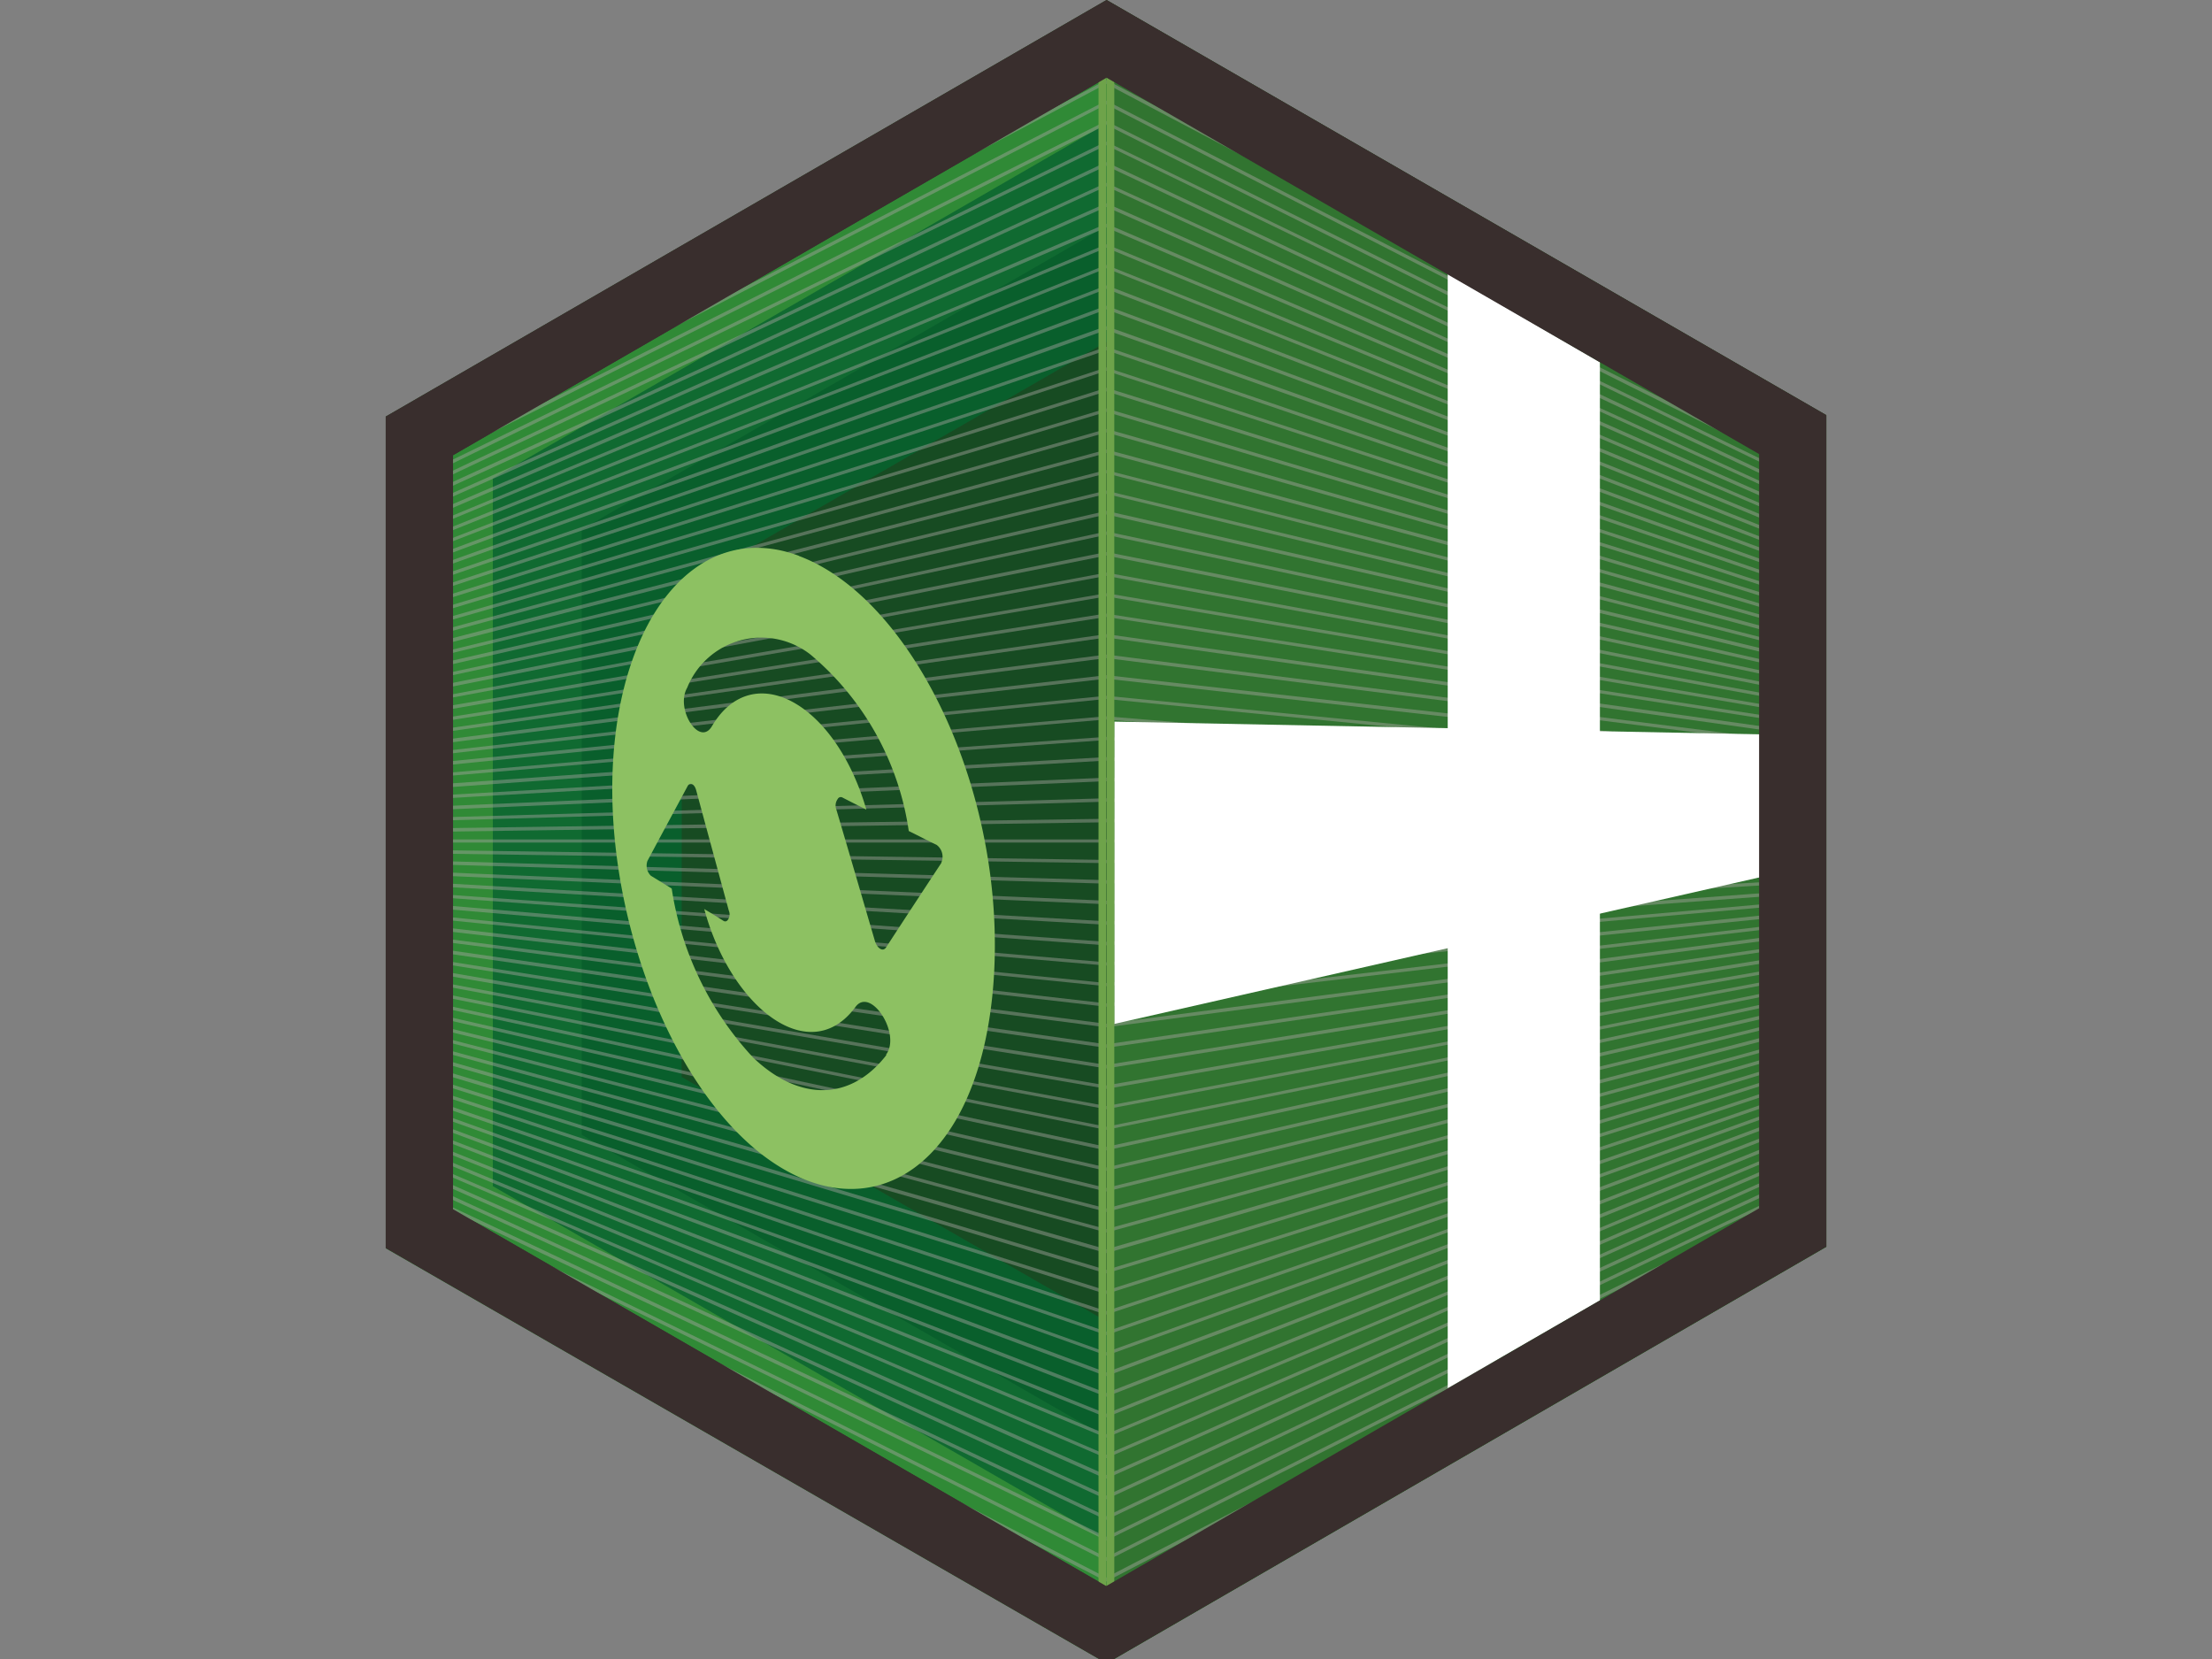 <svg xmlns="http://www.w3.org/2000/svg" xmlns:xlink="http://www.w3.org/1999/xlink" width="60" height="45" viewBox="0 0 60 45">
  <rect x="0" y="0" width="60" height="45" fill="#808080" stroke="none"/>
  <defs>
    <clipPath id="clip-path">
      <rect id="mask" width="60" height="45" fill="#c78d8d" opacity="0.75"/>
    </clipPath>
    <clipPath id="clip-path-2">
      <rect id="사각형_15733" data-name="사각형 15733" width="39.075" height="45.121" fill="none"/>
    </clipPath>
    <clipPath id="clip-path-4">
      <rect id="사각형_15728" data-name="사각형 15728" width="38.858" height="44.064" fill="none"/>
    </clipPath>
  </defs>
  <g id="ico_uem" clip-path="url(#clip-path)">
    <g id="그룹_1023" data-name="그룹 1023" transform="translate(10.463)">
      <g id="그룹_1019" data-name="그룹 1019" clip-path="url(#clip-path-2)">
        <path id="패스_762" data-name="패스 762" d="M19.551,0,0,11.3V33.861l19.552,11.26,19.523-11.3V11.262Z" transform="translate(0 0)" fill="#308a36"/>
        <path id="패스_763" data-name="패스 763" d="M9.507,0V45.121l19.523-11.3V11.262Z" transform="translate(10.044 0)" fill="#317430"/>
        <path id="패스_764" data-name="패스 764" d="M1.826,32.8V12.348L19.552,2.108l17.7,10.211V32.773L19.543,43.021ZM19.552,0,0,11.3V33.853L19.552,45.115l19.523-11.3V11.262Z" fill="#392e2d"/>
        <path id="패스_765" data-name="패스 765" d="M34.671,30.422,18.052,40.039,1.413,30.451v-19.2L18.052,1.63l16.619,9.588Z" transform="translate(1.492 1.723)" fill="#106a31"/>
        <path id="패스_766" data-name="패스 766" d="M31.029,27.6,16.814,35.83l-14.229-8.2V11.209L16.814,2.982l14.215,8.2Z" transform="translate(2.731 3.151)" fill="#095f2c"/>
        <path id="패스_767" data-name="패스 767" d="M26.911,24.418,15.419,31.073,3.9,24.447l.008-13.281L15.419,4.51l11.492,6.634Z" transform="translate(4.125 4.765)" fill="#174b22"/>
        <path id="패스_768" data-name="패스 768" d="M9.525,42.629l19.009-9.855L27.9,10.9,9.525.975Z" transform="translate(10.063 1.03)" fill="#317430"/>
        <g id="그룹_1016" data-name="그룹 1016" transform="translate(0 0)">
          <g id="그룹_1015" data-name="그룹 1015" clip-path="url(#clip-path-2)">
            <g id="그룹_1014" data-name="그룹 1014" transform="translate(0.101 0.5)" opacity="0.43" style="mix-blend-mode: multiply;isolation: isolate">
              <g id="그룹_1013" data-name="그룹 1013">
                <g id="그룹_1012" data-name="그룹 1012" clip-path="url(#clip-path-4)">
                  <path id="패스_769" data-name="패스 769" d="M.093,11.453l-.043-.08L19.492.243l.023.014L38.906,11.324l-.043.078L19.492.346Z" transform="translate(-0.049 -0.244)" fill="#aca6a5"/>
                  <path id="패스_770" data-name="패스 770" d="M.093,11.441l-.043-.08L19.492.514l.023.014L38.906,11.318l-.043.08L19.492.615Z" transform="translate(-0.049 0.043)" fill="#aca6a5"/>
                  <path id="패스_771" data-name="패스 771" d="M.093,11.438l-.043-.08L19.492.785l.023.008L38.906,11.308l-.043.078L19.492.888Z" transform="translate(-0.049 0.329)" fill="#aca6a5"/>
                  <path id="패스_772" data-name="패스 772" d="M.093,11.426l-.043-.08L19.492,1.057l.023.006L38.906,11.3l-.043.08L19.492,1.157Z" transform="translate(-0.049 0.616)" fill="#aca6a5"/>
                  <path id="패스_773" data-name="패스 773" d="M.093,11.422l-.043-.08L19.492,1.328l.014.006,19.4,9.958-.043.078L19.492,1.429Z" transform="translate(-0.049 0.903)" fill="#aca6a5"/>
                  <path id="패스_774" data-name="패스 774" d="M.093,11.415l-.043-.08,19.443-9.74.014.014,19.4,9.676-.043.086L19.492,1.7Z" transform="translate(-0.049 1.185)" fill="#aca6a5"/>
                  <path id="패스_775" data-name="패스 775" d="M.093,11.411l-.043-.08L19.492,1.866l.014.014,19.4,9.4-.035.078L19.492,1.967Z" transform="translate(-0.049 1.472)" fill="#aca6a5"/>
                  <path id="패스_776" data-name="패스 776" d="M.093,11.4l-.043-.08L19.492,2.137l.014.008,19.4,9.125-.035.086L19.492,2.24Z" transform="translate(-0.049 1.758)" fill="#aca6a5"/>
                  <path id="패스_777" data-name="패스 777" d="M.093,11.4l-.043-.086,19.443-8.9.014.008,19.4,8.849-.035.078L19.492,2.511Z" transform="translate(-0.049 2.044)" fill="#aca6a5"/>
                  <path id="패스_778" data-name="패스 778" d="M.086,11.383.049,11.3,19.494,2.68l.014.006,19.4,8.568-.037.086L19.494,2.781Z" transform="translate(-0.05 2.332)" fill="#aca6a5"/>
                  <path id="패스_779" data-name="패스 779" d="M.086,11.38l-.037-.086L19.494,2.95l.014.008,19.4,8.292-.037.078L19.494,3.053Z" transform="translate(-0.05 2.617)" fill="#aca6a5"/>
                  <path id="패스_780" data-name="패스 780" d="M.082,11.368l-.029-.08L19.49,3.222l.014.006,19.4,8.01-.037.086L19.49,3.317Z" transform="translate(-0.045 2.904)" fill="#aca6a5"/>
                  <path id="패스_781" data-name="패스 781" d="M.082,11.364l-.029-.086L19.49,3.494,19.5,3.5l19.4,7.726-.037.086L19.49,3.586Z" transform="translate(-0.045 3.191)" fill="#aca6a5"/>
                  <path id="패스_782" data-name="패스 782" d="M.082,11.353l-.029-.08L19.49,3.764H19.5L38.9,11.223l-.029.086L19.49,3.859Z" transform="translate(-0.045 3.477)" fill="#aca6a5"/>
                  <path id="패스_783" data-name="패스 783" d="M.082,11.353l-.029-.086L19.49,4.032l.014.008L38.9,11.215l-.029.086L19.49,4.132Z" transform="translate(-0.045 3.759)" fill="#aca6a5"/>
                  <path id="패스_784" data-name="패스 784" d="M.082,11.342l-.029-.086L19.49,4.3l.014.008,19.391,6.9-.029.086L19.49,4.405Z" transform="translate(-0.045 4.045)" fill="#aca6a5"/>
                  <path id="패스_785" data-name="패스 785" d="M.082,11.338l-.029-.086L19.49,4.574,38.9,11.2l-.029.086L19.49,4.668Z" transform="translate(-0.045 4.332)" fill="#aca6a5"/>
                  <path id="패스_786" data-name="패스 786" d="M.082,11.326l-.029-.086L19.49,4.846l.014.006L38.9,11.2l-.029.086L19.49,4.938Z" transform="translate(-0.045 4.62)" fill="#aca6a5"/>
                  <path id="패스_787" data-name="패스 787" d="M.082,11.322l-.029-.086L19.49,5.116H19.5L38.9,11.185l-.029.086L19.49,5.21Z" transform="translate(-0.045 4.905)" fill="#aca6a5"/>
                  <path id="패스_788" data-name="패스 788" d="M.082,11.311l-.029-.086L19.49,5.388H19.5l19.4,5.793-.029.086L19.49,5.48Z" transform="translate(-0.045 5.192)" fill="#aca6a5"/>
                  <path id="패스_789" data-name="패스 789" d="M.082,11.307l-.029-.086L19.49,5.658H19.5l19.4,5.512-.021.086L19.49,5.752Z" transform="translate(-0.045 5.478)" fill="#aca6a5"/>
                  <path id="패스_790" data-name="패스 790" d="M.082,11.3l-.029-.086L19.49,5.93H19.5l19.4,5.228-.021.095L19.49,6.024Z" transform="translate(-0.045 5.765)" fill="#aca6a5"/>
                  <path id="패스_791" data-name="패스 791" d="M.075,11.3.053,11.2l19.437-5,.008.008,19.4,4.952-.023.086L19.489,6.292Z" transform="translate(-0.046 6.047)" fill="#aca6a5"/>
                  <path id="패스_792" data-name="패스 792" d="M.075,11.285.053,11.2l19.437-4.73.008.008,19.4,4.67-.023.095L19.489,6.563Z" transform="translate(-0.046 6.334)" fill="#aca6a5"/>
                  <path id="패스_793" data-name="패스 793" d="M.071,11.28l-.014-.095L19.485,6.739h.008l19.4,4.4-.023.086L19.485,6.834Z" transform="translate(-0.042 6.62)" fill="#aca6a5"/>
                  <path id="패스_794" data-name="패스 794" d="M.071,11.269l-.014-.086L19.485,7.01h.008l19.4,4.121-.023.086L19.485,7.1Z" transform="translate(-0.042 6.907)" fill="#aca6a5"/>
                  <path id="패스_795" data-name="패스 795" d="M.071,11.265.056,11.17,19.485,7.281h.008l19.391,3.846-.014.086L19.485,7.376Z" transform="translate(-0.042 7.193)" fill="#aca6a5"/>
                  <path id="패스_796" data-name="패스 796" d="M.071,11.253l-.014-.086L19.485,7.553h.008l19.391,3.562-.014.086L19.485,7.64Z" transform="translate(-0.042 7.48)" fill="#aca6a5"/>
                  <path id="패스_797" data-name="패스 797" d="M.071,11.249l-.014-.095,19.428-3.33h.008l19.391,3.286-.014.086L19.485,7.911Z" transform="translate(-0.042 7.767)" fill="#aca6a5"/>
                  <path id="패스_798" data-name="패스 798" d="M.071,11.242l-.014-.086L19.485,8.091l.008.008,19.391,3-.014.086-19.385-3Z" transform="translate(-0.042 8.049)" fill="#aca6a5"/>
                  <path id="패스_799" data-name="패스 799" d="M.071,11.23l-.014-.086,19.428-2.78,19.4,2.729-.014.095L19.485,8.456Z" transform="translate(-0.042 8.336)" fill="#aca6a5"/>
                  <path id="패스_800" data-name="패스 800" d="M.071,11.227l-.014-.095,19.428-2.5,19.4,2.456-.014.086L19.485,8.728Z" transform="translate(-0.042 8.622)" fill="#aca6a5"/>
                  <path id="패스_801" data-name="패스 801" d="M.071,11.215l-.014-.086L19.485,8.905l19.4,2.172-.006.095L19.485,9Z" transform="translate(-0.042 8.909)" fill="#aca6a5"/>
                  <path id="패스_802" data-name="패스 802" d="M.071,11.211l-.014-.095L19.479,9.177l19.406,1.9-.006.086-19.4-1.9Z" transform="translate(-0.042 9.196)" fill="#aca6a5"/>
                  <path id="패스_803" data-name="패스 803" d="M.064,11.2l-.008-.086L19.478,9.447l19.408,1.614-.008.095-19.4-1.623Z" transform="translate(-0.042 9.482)" fill="#aca6a5"/>
                  <path id="패스_804" data-name="패스 804" d="M.064,11.2.056,11.1,19.478,9.719l19.408,1.339-.008.086-19.4-1.339Z" transform="translate(-0.042 9.768)" fill="#aca6a5"/>
                  <path id="패스_805" data-name="패스 805" d="M.06,11.189V11.1L19.474,9.986l19.408,1.065-.008.095-19.4-1.065Z" transform="translate(-0.038 10.05)" fill="#aca6a5"/>
                  <path id="패스_806" data-name="패스 806" d="M.06,11.185V11.09l19.414-.833,19.4.79v.086l-19.4-.781Z" transform="translate(-0.038 10.337)" fill="#aca6a5"/>
                  <path id="패스_807" data-name="패스 807" d="M.06,11.172v-.086l19.414-.557,19.4.506v.095l-19.4-.508Z" transform="translate(-0.038 10.624)" fill="#aca6a5"/>
                  <path id="패스_808" data-name="패스 808" d="M.06,11.169v-.095L19.482,10.8l19.391.226v.093l-19.391-.224Z" transform="translate(-0.038 10.91)" fill="#aca6a5"/>
                  <path id="패스_809" data-name="패스 809" d="M19.482,11.184H.06V11.1H19.482l19.393-.051v.095Z" transform="translate(-0.038 11.17)" fill="#aca6a5"/>
                  <path id="패스_810" data-name="패스 810" d="M19.482,11.6.06,11.324v-.095l19.422.284,19.393-.333v.095Z" transform="translate(-0.038 11.312)" fill="#aca6a5"/>
                  <path id="패스_811" data-name="패스 811" d="M19.482,12.012.06,11.455V11.36l19.422.557,19.393-.6V11.4Z" transform="translate(-0.038 11.457)" fill="#aca6a5"/>
                  <path id="패스_812" data-name="패스 812" d="M19.482,12.428.06,11.595V11.5l19.422.833,19.393-.882v.093Z" transform="translate(-0.038 11.599)" fill="#aca6a5"/>
                  <path id="패스_813" data-name="패스 813" d="M19.482,12.841.06,11.726v-.095l19.422,1.115,19.393-1.158.006.086Z" transform="translate(-0.038 11.744)" fill="#aca6a5"/>
                  <path id="패스_814" data-name="패스 814" d="M19.485,13.257.057,11.858l.006-.086,19.422,1.39,19.393-1.44.006.093Z" transform="translate(-0.042 11.885)" fill="#aca6a5"/>
                  <path id="패스_815" data-name="패스 815" d="M19.485,13.662.057,12,.063,11.9l19.422,1.674,19.393-1.717.006.086Z" transform="translate(-0.042 12.029)" fill="#aca6a5"/>
                  <path id="패스_816" data-name="패스 816" d="M19.485,14.079h-.006L.057,12.131l.014-.086,19.414,1.948,19.393-2,.006.095Z" transform="translate(-0.042 12.171)" fill="#aca6a5"/>
                  <path id="패스_817" data-name="패스 817" d="M19.485,14.491h-.006L.057,12.268l.014-.095L19.485,14.4,38.87,12.13l.014.086Z" transform="translate(-0.042 12.316)" fill="#aca6a5"/>
                  <path id="패스_818" data-name="패스 818" d="M19.485,14.907h-.006L.057,12.4l.014-.088,19.414,2.5L38.87,12.264l.014.093Z" transform="translate(-0.042 12.458)" fill="#aca6a5"/>
                  <path id="패스_819" data-name="패스 819" d="M19.485,15.32h-.006L.057,12.539l.014-.095,19.414,2.78L38.87,12.4l.014.086Z" transform="translate(-0.042 12.603)" fill="#aca6a5"/>
                  <path id="패스_820" data-name="패스 820" d="M19.485,15.736h-.006L.057,12.673l.014-.088,19.414,3.056L38.87,12.536l.014.095Z" transform="translate(-0.042 12.745)" fill="#aca6a5"/>
                  <path id="패스_821" data-name="패스 821" d="M19.485,16.148l-.006-.006L.057,12.81l.014-.095,19.414,3.338L38.87,12.673l.014.086Z" transform="translate(-0.042 12.889)" fill="#aca6a5"/>
                  <path id="패스_822" data-name="패스 822" d="M19.485,16.557h-.006L.057,12.944l.014-.086,19.414,3.613L38.87,12.806l.014.086Z" transform="translate(-0.042 13.03)" fill="#aca6a5"/>
                  <path id="패스_823" data-name="패스 823" d="M19.485,16.97h-.014L.057,13.075l.014-.088,19.414,3.9,19.385-3.94.014.086Z" transform="translate(-0.042 13.176)" fill="#aca6a5"/>
                  <path id="패스_824" data-name="패스 824" d="M19.485,17.386h-.014L.057,13.215l.014-.086,19.414,4.162L38.87,13.078l.023.086Z" transform="translate(-0.042 13.317)" fill="#aca6a5"/>
                  <path id="패스_825" data-name="패스 825" d="M19.485,17.8h-.014L.057,13.35l.014-.088,19.414,4.446,19.385-4.5.023.093Z" transform="translate(-0.042 13.459)" fill="#aca6a5"/>
                  <path id="패스_826" data-name="패스 826" d="M19.489,18.215h-.014L.053,13.487.075,13.4l19.414,4.72,19.385-4.771.023.086Z" transform="translate(-0.046 13.604)" fill="#aca6a5"/>
                  <path id="패스_827" data-name="패스 827" d="M19.489,18.63l-.014-.006L.053,13.619l.023-.086,19.414,5,19.385-5.053.023.093Z" transform="translate(-0.046 13.745)" fill="#aca6a5"/>
                  <path id="패스_828" data-name="패스 828" d="M19.489,19.043l-.014-.006L.053,13.758l.029-.088,19.408,5.279L38.874,13.62l.023.086Z" transform="translate(-0.046 13.89)" fill="#aca6a5"/>
                  <path id="패스_829" data-name="패스 829" d="M19.489,19.46.053,13.891.081,13.8l19.408,5.555,19.379-5.606.029.088Z" transform="translate(-0.046 14.031)" fill="#aca6a5"/>
                  <path id="패스_830" data-name="패스 830" d="M19.489,19.865h-.014L.053,14.029l.029-.095L19.489,19.77l19.379-5.88.029.086Z" transform="translate(-0.046 14.176)" fill="#aca6a5"/>
                  <path id="패스_831" data-name="패스 831" d="M19.489,20.281h-.014L.053,14.163l.029-.088,19.408,6.112,19.379-6.161.029.086Z" transform="translate(-0.046 14.318)" fill="#aca6a5"/>
                  <path id="패스_832" data-name="패스 832" d="M19.489,20.694h-.014L.053,14.292l.029-.086L19.489,20.6l19.379-6.437.029.086Z" transform="translate(-0.046 14.463)" fill="#aca6a5"/>
                  <path id="패스_833" data-name="패스 833" d="M19.489,21.11l-.014-.006L.053,14.434l.029-.088,19.408,6.669L38.868,14.3l.029.086Z" transform="translate(-0.046 14.605)" fill="#aca6a5"/>
                  <path id="패스_834" data-name="패스 834" d="M19.489,21.522l-.014-.008L.053,14.563l.029-.086,19.408,6.951,19.379-6.994.029.086Z" transform="translate(-0.046 14.749)" fill="#aca6a5"/>
                  <path id="패스_835" data-name="패스 835" d="M19.489,21.939l-.023-.008L.053,14.7l.029-.086,19.408,7.221,19.379-7.272.029.088Z" transform="translate(-0.046 14.89)" fill="#aca6a5"/>
                  <path id="패스_836" data-name="패스 836" d="M19.489,22.351l-.023-.008L.053,14.834l.029-.086,19.408,7.5L38.868,14.7l.029.086Z" transform="translate(-0.046 15.036)" fill="#aca6a5"/>
                  <path id="패스_837" data-name="패스 837" d="M19.489,22.768l-.023-.008L.053,14.976l.029-.086,19.408,7.778,19.379-7.829.035.088Z" transform="translate(-0.046 15.177)" fill="#aca6a5"/>
                  <path id="패스_838" data-name="패스 838" d="M19.489,23.173l-.023-.006L.053,15.105l.029-.086,19.408,8.06,19.379-8.1.035.08Z" transform="translate(-0.046 15.322)" fill="#aca6a5"/>
                  <path id="패스_839" data-name="패스 839" d="M19.492,23.589.049,15.239l.035-.08,19.408,8.335L38.871,15.11l.035.086Z" transform="translate(-0.049 15.464)" fill="#aca6a5"/>
                  <path id="패스_840" data-name="패스 840" d="M19.492,24,19.472,24,.049,15.376l.035-.086L19.492,23.9l19.379-8.654.035.08Z" transform="translate(-0.049 15.609)" fill="#aca6a5"/>
                  <path id="패스_841" data-name="패스 841" d="M19.492,24.417l-.021-.006L.049,15.51l.043-.08,19.4,8.886,19.379-8.936.035.086Z" transform="translate(-0.049 15.75)" fill="#aca6a5"/>
                  <path id="패스_842" data-name="패스 842" d="M19.492,24.83l-.021-.006L.049,15.648l.043-.086,19.4,9.168,19.379-9.211.035.08Z" transform="translate(-0.049 15.896)" fill="#aca6a5"/>
                  <path id="패스_843" data-name="패스 843" d="M19.492,25.246l-.021-.008L.049,15.782l.043-.08,19.4,9.444,19.371-9.493.043.086Z" transform="translate(-0.049 16.037)" fill="#aca6a5"/>
                  <path id="패스_844" data-name="패스 844" d="M19.492,25.659.049,15.919l.043-.086,19.4,9.725,19.371-9.769.043.08Z" transform="translate(-0.049 16.182)" fill="#aca6a5"/>
                  <path id="패스_845" data-name="패스 845" d="M19.492,26.075l-.021-.014L.049,16.054l.043-.08,19.4,9.993L38.863,15.922l.043.08Z" transform="translate(-0.049 16.323)" fill="#aca6a5"/>
                  <path id="패스_846" data-name="패스 846" d="M19.492,26.481l-.021-.008L.049,16.183l.043-.08,19.4,10.277L38.863,16.06l.043.08Z" transform="translate(-0.049 16.468)" fill="#aca6a5"/>
                  <path id="패스_847" data-name="패스 847" d="M19.492,26.9l-.021-.006L.049,16.324l.043-.08L19.492,26.8l19.371-10.6.043.08Z" transform="translate(-0.049 16.61)" fill="#aca6a5"/>
                  <path id="패스_848" data-name="패스 848" d="M19.492,27.309l-.021-.006L.049,16.454l.043-.08,19.4,10.834L38.863,16.331l.043.08Z" transform="translate(-0.049 16.755)" fill="#aca6a5"/>
                </g>
              </g>
            </g>
          </g>
        </g>
        <path id="패스_849" data-name="패스 849" d="M14.007,33.838l4.128-2.381V6.009l-4.128-2.4Z" transform="translate(14.799 3.817)" fill="#fff"/>
        <g id="그룹_1018" data-name="그룹 1018" transform="translate(0 0)">
          <g id="그룹_1017" data-name="그룹 1017" clip-path="url(#clip-path-2)">
            <path id="패스_850" data-name="패스 850" d="M8.051,7.443C5.328,6.429,3.193,9.065,3,13.156c-.189,4.012,1.534,8.625,4.1,10.567,2.918,2.194,5.874.247,6.229-4.744.362-5.1-2.188-10.384-5.287-11.535m2.384,13.534c-.95,1.232-2.34,1.3-3.628.066a8.639,8.639,0,0,1-2.2-4.576c-.187-.117-.376-.232-.566-.348a.385.385,0,0,1-.093-.4c.354-.666.724-1.347,1.092-2.034.066-.117.189-.051.232.121q.435,1.607.884,3.26a.256.256,0,0,1-.029.253.082.082,0,0,1-.117.023c-.173-.109-.348-.218-.52-.319.73,2.694,2.867,4.329,4.1,2.657.411-.566,1.259.738.825,1.3Zm1.491-5.213q-.771,1.172-1.505,2.3c-.08.123-.232.037-.3-.167-.354-1.209-.7-2.4-1.049-3.576A.3.3,0,0,1,9.1,14.04.093.093,0,0,1,9.232,14c.21.109.428.218.646.327-.841-2.9-3.085-4.128-4.187-2.266-.339.578-1.006-.465-.672-1.043a2.165,2.165,0,0,1,3.352-.89,7.69,7.69,0,0,1,2.657,4.779c.247.121.5.253.755.376a.4.4,0,0,1,.13.477Z" transform="translate(3.159 7.634)" fill="#8dc162"/>
            <path id="패스_851" data-name="패스 851" d="M9.609,9.518v8.2l17.61-4V9.865Z" transform="translate(10.153 10.056)" fill="#fff"/>
            <rect id="사각형_15730" data-name="사각형 15730" width="0.21" height="41.654" transform="translate(19.552 2.005)" fill="#6ea34a"/>
            <rect id="사각형_15731" data-name="사각형 15731" width="0.21" height="41.654" transform="translate(19.334 2.005)" fill="#6ea34a"/>
            <path id="패스_852" data-name="패스 852" d="M19.552,2.108l17.7,10.209V32.775L19.543,43.021,1.824,32.8V12.348Zm0-2.108L0,11.3V33.853L19.552,45.115l19.523-11.3V11.26Z" transform="translate(0 0)" fill="#392e2d"/>
          </g>
        </g>
      </g>
    </g>
  </g>
</svg>
